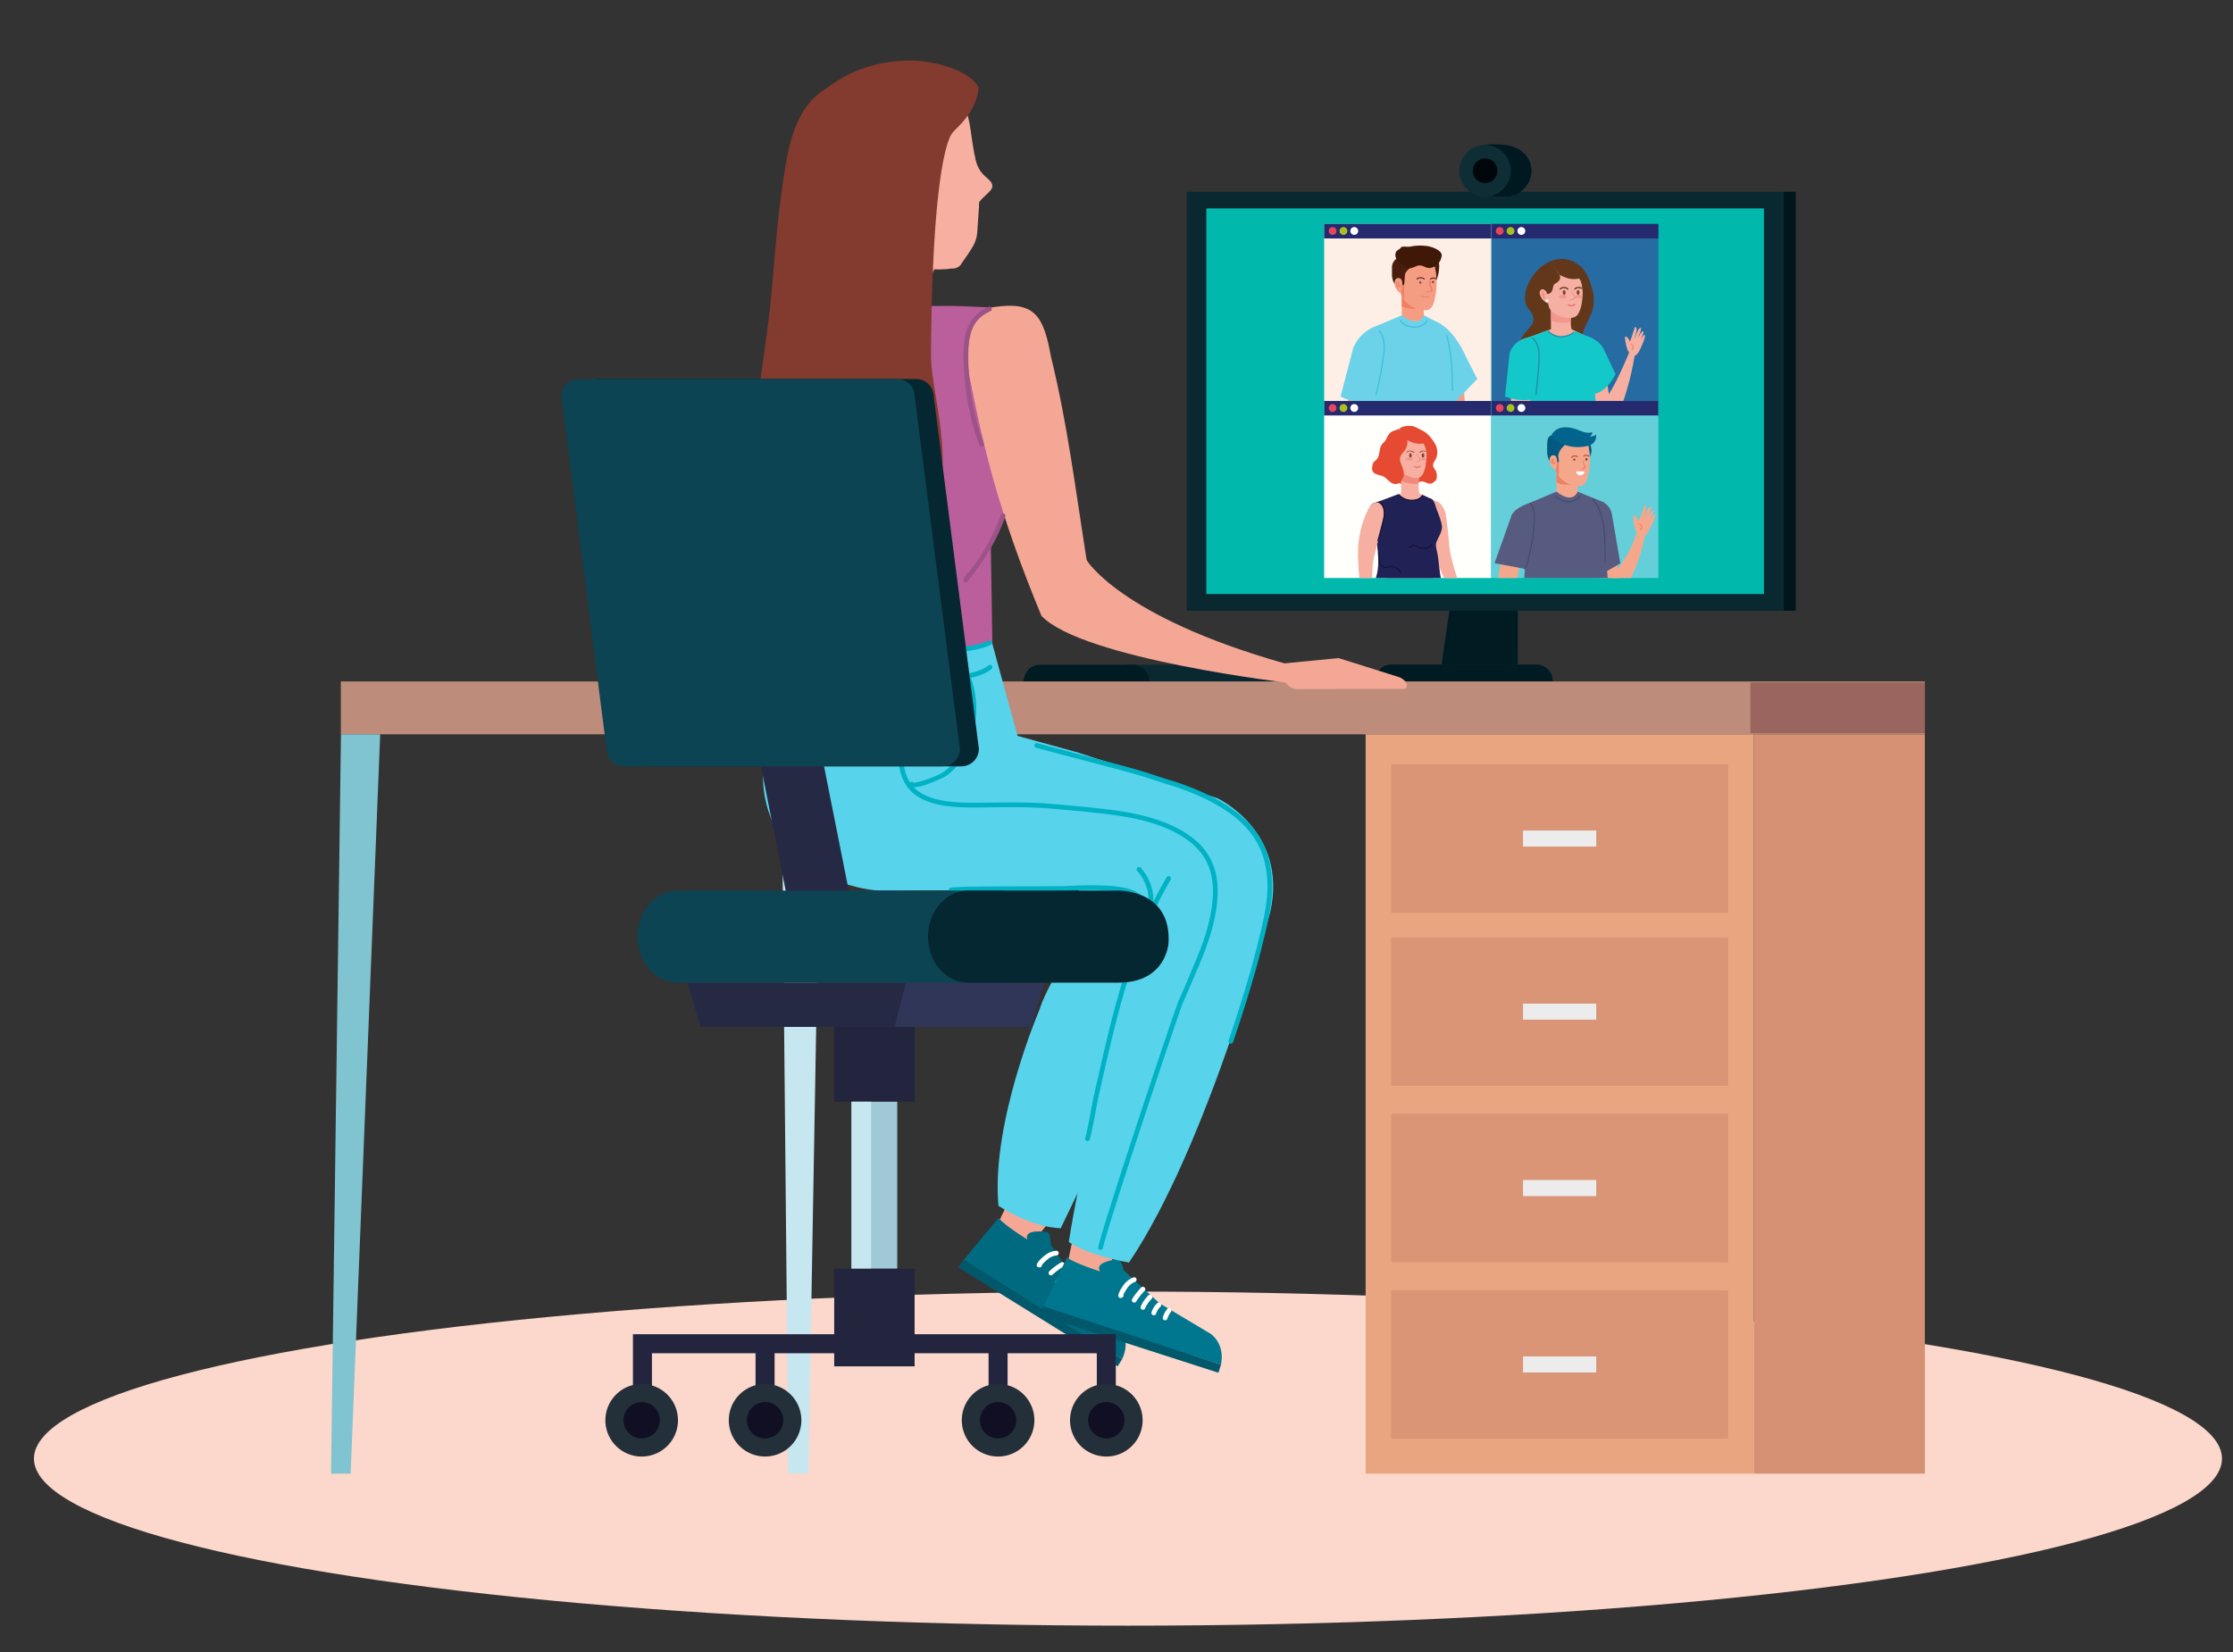 <svg id="b3c8e254-11c5-490b-9ab5-675f4e69e71c" data-name="Capa 1" xmlns="http://www.w3.org/2000/svg" viewBox="0 0 1000 740"><rect x="0" y="0" width="1000" height="740" fill="#333333" stroke="none"/><defs><style>.fedeb5c5-d26c-4280-ac94-8ce7d5cdee8d{fill:#fbd7cc;}.a00e8f89-1338-4e45-9e88-29293d35c092{fill:#09282f;}.b16ca633-9fe9-42fd-90d9-3c4b16645c4b{fill:#001b21;}.f60d5759-846d-408b-95d7-3d182ebaad6b{fill:#c6e7f0;}.be0da597-23fd-4913-87d4-e8b0517a585b{fill:#bd8c7a;}.eb214d49-7ea8-46f0-9569-cde44c7ad9b8{fill:#80c4d1;}.aad7c5b8-b735-47c1-8a87-fafb20854b1b{fill:#d69175;}.a0b58569-7b1b-46bf-ad7a-d21a29a1d3e2{fill:#e9a580;}.e2d23874-f819-4665-8eb5-40c6db21f53e{fill:#da9476;}.fa79547b-8692-40ef-983f-3ff248d01201{fill:#ececec;}.ab8a097d-5039-42b7-b9d0-0d676498826f{fill:#9a655e;}.a91290de-fd28-4492-be4c-c3ee4362dee1{fill:#00161d;}.b4f6cc7c-719e-4df3-bb94-f8f1ed364396{fill:#00b8ac;}.e429eb0f-5429-42eb-ae3d-8fe861acfa2a{fill:#001820;}.a90f3297-d007-4693-8484-00e2be935043{fill:#0e2d35;}.e25466ab-e4a5-4ba3-8ffe-80d32acfe368{fill:#00070c;}.b99c03bf-1e1e-428d-85a5-09154a6a62e3{fill:#266ba2;}.a27ea868-6d91-4669-8c3a-1e2ee3a72d91{fill:#242a6d;}.a7d20f83-4e54-46d2-bd35-5aaad391babd{fill:#63371a;}.a2d831db-56d8-455e-8677-5d9118a141a2{fill:#f6afa0;}.ba5e6d3a-8a5b-466b-9d4d-fe44a85ac32c{fill:#f3978d;}.ef428147-e832-4aae-93b8-49aec7be1d9f{fill:#f6b0a3;}.b785aad6-225d-4d84-83f8-d8f61623443d{fill:#12c8c8;}.ef0a7eb1-db4d-4b07-be65-0773951ddd33{fill:#268ea7;}.ac1572e6-a2ef-4709-8511-4ce9b256be30{fill:#f18a7c;}.b13e6389-e194-4691-acd1-3dbdd09a6d2f{fill:#f29694;}.a24e2d50-d968-44e9-a4aa-9ef7f3189c78{fill:#7f432e;}.a9d20481-7ca8-4cd5-9990-52790f1cfbd5{fill:#ed6d6e;}.b0f107fc-70da-4f40-b363-6492cdea410c{fill:#fff;}.a335d407-e611-49d6-9396-bde12223d41e{fill:#aac01f;}.a3631130-4100-4de8-911b-2584ebfb2f47{fill:#e6455d;}.f81cf80d-e661-4286-bca5-0fd7e6981198{fill:#fdefe5;}.e3655c98-e0b8-4214-b136-c90e1efe4928{fill:#f49d83;}.a4ebb6c1-6ff7-4121-8263-03dd6749fd43{fill:#6cd2e9;}.e27f034a-5ea0-4de3-838d-c52396db9632{fill:#f5a78c;}.b60735d5-228f-4c00-b7a7-f63fa1c05ee6{fill:#f08065;}.aee58839-2a57-4cfe-aec6-2f4feb853210{fill:#481d0e;}.bf988d7d-3a96-4c6f-ac36-9c99b571eb1a{fill:#f39380;}.b4a73ad8-71f1-48a4-bcf4-5de663baa1b7{fill:#3f1808;}.a05a3446-e5e8-4747-b656-ac8f7253bc8d{fill:#632c1d;}.b97c23d5-de87-47a5-8ddb-cc800cd1bca3{fill:#39bfdb;}.eebc56ef-777f-450e-8b70-61ab283577f9{fill:#fffffb;}.b989fbec-ded3-4d70-9f2d-cd0395c8ad82{fill:#e74a33;}.a055ff02-fc96-4b42-b8b7-1629d0a2e6d8{fill:#202155;}.ab44d73b-538d-4a3d-98f6-73d4f9811fa4{fill:#bf624a;}.a3b0347c-5e62-4846-be77-7558a1a34cd0{fill:#ae493f;}.a6718e68-dffa-41ed-be62-44c7e77c4507{fill:#151138;}.afd82374-ee5a-4879-b3b8-f58c7f3bfc65{fill:#64cfd9;}.ab4f7cf8-535f-4735-8aef-b48cc830b610{fill:#03597f;}.a75ba62c-834c-4c35-9a4f-a1fa25b93f0c{fill:#02648c;}.e523c7fe-1240-44c9-a6f0-ba48b04c4244{fill:#c04739;}.aff47c62-0cb4-4855-b5bc-b08b8c607090{fill:#585b80;}.b07e1e23-54f3-4bb9-8f9b-630b6486b887{fill:#45476f;}.faa414b5-570c-49a7-b64e-aab2ddc3b73b{fill:#f5a795;}.bc79376d-d412-4ca1-800f-7dd1a4a3102b{fill:#006b80;}.af6205a4-4516-429d-ada1-f03a56c2440c{fill:#00586a;}.aea14049-6918-4eec-987f-e209cf0507d2{fill:#57d4eb;}.a0c1da95-dca1-4a71-8de9-8bbb55e47f14{fill:#ba5f9c;}.af44377a-9914-4265-9fc5-c5cd91cdcb0f{fill:#833a2f;}.e73fddac-57a1-407f-90c2-a19b492500fb{fill:#00778e;}.ab08da64-f4fc-46c2-aedd-cb80001364d1{fill:#00b2c4;}.bad0836f-6e73-45e5-8979-94505731baa0{fill:#9d5388;}.ac494a43-76ce-4edd-9cd9-983a1d69a6dd{fill:#042731;}.a0ba04a2-1244-4425-b6af-611f0b8e050b{fill:#262944;}.a9c386f1-387d-41d6-9381-a5cdd73a505a{fill:#22253d;}.bb7c0f1d-a21f-4f11-89d2-0a87c7c3a7a4{fill:#303657;}.bce9f79b-1a2a-4995-9d44-b30001029cfa{fill:#9fcad5;}.b3e0fae6-a544-4e53-a377-b6e377d05389{fill:#232f39;}.b2321ff5-0421-4615-923a-5c72aa5b246d{fill:#100f23;}.ea96bb59-ca36-4c32-8d43-c11b816bae58{fill:#0c4453;}</style></defs><ellipse class="fedeb5c5-d26c-4280-ac94-8ce7d5cdee8d" cx="505.135" cy="653.376" rx="489.931" ry="74.827"/><path class="a00e8f89-1338-4e45-9e88-29293d35c092" d="M561.27,297.789h9.502s6.14,1.273,6.104,7.467H497.54s.536-7.814,7.981-7.467Z"/><path class="b16ca633-9fe9-42fd-90d9-3c4b16645c4b" d="M499.084,297.789h9.491s6.151,1.273,6.106,7.467h-56.37s.536-7.814,7.981-7.467Z"/><polygon class="f60d5759-846d-408b-95d7-3d182ebaad6b" points="362.016 660.027 353.061 660.027 349.891 328.924 367.803 328.924 362.016 660.027"/><rect class="be0da597-23fd-4913-87d4-e8b0517a585b" x="152.636" y="305.255" width="709.378" height="23.668"/><polygon class="eb214d49-7ea8-46f0-9569-cde44c7ad9b8" points="148.249 660.1 157.031 660.1 170.26 328.924 152.695 328.924 148.249 660.1"/><rect class="aad7c5b8-b735-47c1-8a87-fafb20854b1b" x="785.335" y="328.924" width="76.679" height="331.176"/><rect class="a0b58569-7b1b-46bf-ad7a-d21a29a1d3e2" x="611.565" y="328.924" width="173.771" height="331.176"/><rect class="e2d23874-f819-4665-8eb5-40c6db21f53e" x="622.972" y="342.381" width="150.955" height="66.468"/><rect class="fa79547b-8692-40ef-983f-3ff248d01201" x="682.058" y="372.02" width="32.784" height="7.202"/><rect class="e2d23874-f819-4665-8eb5-40c6db21f53e" x="622.972" y="419.918" width="150.955" height="66.474"/><rect class="fa79547b-8692-40ef-983f-3ff248d01201" x="682.058" y="449.562" width="32.784" height="7.193"/><rect class="e2d23874-f819-4665-8eb5-40c6db21f53e" x="622.972" y="498.943" width="150.955" height="66.468"/><rect class="fa79547b-8692-40ef-983f-3ff248d01201" x="682.058" y="528.573" width="32.784" height="7.199"/><rect class="e2d23874-f819-4665-8eb5-40c6db21f53e" x="622.972" y="577.959" width="150.955" height="66.468"/><rect class="fa79547b-8692-40ef-983f-3ff248d01201" x="682.058" y="607.598" width="32.784" height="7.193"/><rect class="ab8a097d-5039-42b7-b9d0-0d676498826f" x="783.904" y="305.719" width="78.11" height="22.736"/><path class="b16ca633-9fe9-42fd-90d9-3c4b16645c4b" d="M679.721,297.67l.167-128.399c.531-13.652-7.314-11.868-7.314-11.868s-7.125-2.504-8.556,12.836L645.576,297.67Z"/><path class="b16ca633-9fe9-42fd-90d9-3c4b16645c4b" d="M679.721,297.67H689.26s6.179,1.284,6.134,7.504h-79.736s.536-7.854,8.026-7.504Z"/><rect class="a91290de-fd28-4492-be4c-c3ee4362dee1" x="798.716" y="85.882" width="5.477" height="187.694"/><rect class="a00e8f89-1338-4e45-9e88-29293d35c092" x="531.45" y="85.882" width="267.266" height="187.68"/><rect class="b4f6cc7c-719e-4df3-bb94-f8f1ed364396" x="540.233" y="93.354" width="249.71" height="172.735"/><path class="e429eb0f-5429-42eb-ae3d-8fe861acfa2a" d="M685.847,76.487a11.649,11.649,0,0,1-11.535,11.535c-13.661.347-17.034-5.522-17.034-11.89,0-6.363.884-13.124,17.034-11.174C680.635,65.723,685.847,70.124,685.847,76.487Z"/><path class="a90f3297-d007-4693-8484-00e2be935043" d="M676.613,76.501a11.529,11.529,0,1,1-11.529-11.526A11.522,11.522,0,0,1,676.613,76.501Z"/><path class="e25466ab-e4a5-4ba3-8ffe-80d32acfe368" d="M670.583,76.501a5.499,5.499,0,1,1-5.499-5.499A5.502,5.502,0,0,1,670.583,76.501Z"/><rect class="b99c03bf-1e1e-428d-85a5-09154a6a62e3" x="667.813" y="100.322" width="74.844" height="79.29"/><rect class="a27ea868-6d91-4669-8c3a-1e2ee3a72d91" x="667.813" y="100.322" width="74.844" height="6.49"/><path class="a7d20f83-4e54-46d2-bd35-5aaad391babd" d="M713.171,130.02a16.157,16.157,0,0,1-.886,11.157c-1.284,3.08-3.009,5.683-3.712,9.079-.689,3.311.37,5.801,1.482,8.842.954,2.617,1.428,6.188-.946,8.283-2.648,2.323-8.534,1.527-11.741,1.287-3.721-.274-7.744-.076-11.354-1.157-3.131-.937-5.059-3.913-5.779-6.998a13.224,13.224,0,0,1,2.617-11.224c2.134-2.823,5.228-4.76,3.247-8.585-1.09-2.098-2.806-3.328-3.08-5.804a15.174,15.174,0,0,1,1.437-7.769c2.823-6.504,9.268-11.693,16.258-11.049a14.484,14.484,0,0,1,7.82,3.932C710.986,122.584,712.211,126.7,713.171,130.02Z"/><path class="a2d831db-56d8-455e-8677-5d9118a141a2" d="M712.104,179.612c-1.883-6.58-3.351-13.435-3.351-13.435-2.958-12.111,2.369-14.57,2.369-14.57a17.878,17.878,0,0,1,6.278,5.386c1.09,4.675,2.676,16.484,3.472,22.618Z"/><path class="a2d831db-56d8-455e-8677-5d9118a141a2" d="M718.851,179.612c1.248-2.541,2.467-4.463,2.467-4.463,3.441-5.536,8.305-17.353,8.305-17.353l2.58.455a127.567,127.567,0,0,1-5.22,21.362Z"/><polygon class="a2d831db-56d8-455e-8677-5d9118a141a2" points="685.855 179.612 681.46 152.319 695.561 147.093 702.929 147.093 710.559 150.67 709.698 179.612 685.855 179.612"/><path class="a2d831db-56d8-455e-8677-5d9118a141a2" d="M703.866,147.554h-9.319V136.428h9.319S702.875,145.194,703.866,147.554Z"/><path class="ba5e6d3a-8a5b-466b-9d4d-fe44a85ac32c" d="M703.428,144.121a14.378,14.378,0,0,1-8.881-.576V136.428h9.319A74.293,74.293,0,0,0,703.428,144.121Z"/><path class="ef428147-e832-4aae-93b8-49aec7be1d9f" d="M708.775,130.48c.014,3.247-.522,8.935-2.769,10.998-2.716,2.504-11.459-.271-12.373-4.13-.985-4.113-3.08-9.008-2.315-13.048a8.114,8.114,0,0,1,10.022-6.414C706.014,119.052,708.767,126.231,708.775,130.48Z"/><path class="ef428147-e832-4aae-93b8-49aec7be1d9f" d="M689.85,129.952c-1.09,1.445.649,5.014,3.373,5.863.522-.796.477-2.823.423-3.769a4.038,4.038,0,0,0-1.499-2.329A1.629,1.629,0,0,0,689.85,129.952Z"/><path class="a7d20f83-4e54-46d2-bd35-5aaad391babd" d="M696.453,127.056c-1.05.559-.937,2.033-1.211,2.752a2.42,2.42,0,0,1-2.456,1.869,2.442,2.442,0,0,0-1.923-2.117c-.878-.017-1.098.559-1.338,1.141a18.154,18.154,0,0,1-.508-4.954,20.373,20.373,0,0,1,.923-3.63c.37-1.287.991-1.581,1.945-2.518.892-.878,1.965-.968,2.865-1.674a2.597,2.597,0,0,1,.743.886c.621.726,2.487,3.766,2.829,4.229C698.322,123.038,699.956,125.164,696.453,127.056Z"/><path class="a7d20f83-4e54-46d2-bd35-5aaad391babd" d="M698.669,123.53l-3.918-5.606c1.301-1.883,6.174-1.64,6.18-1.64,5.093.152,9.607,5.098,9.025,10.174a9.348,9.348,0,0,1-1.18,4.023c-.432-5.203-1.378-5.46-1.77-5.702a10.29,10.29,0,0,1-5.158-.198,19.933,19.933,0,0,1-3.526-1.541"/><path class="b785aad6-225d-4d84-83f8-d8f61623443d" d="M712.679,171.995a34.267,34.267,0,0,0-1.013,7.617H685.378l.023-1.68-2.433-8.765c4.22-6.038,8.319-13.344,1.163-17.867.085-.031.175-.054.257-.093,2.239-.824,6.484-2.456,8.723-3.283,5.883,6.377,12.376.364,12.376.364l5.073,2.383,2.12,5.098c.855,2.216,3.049,7.475,2.617,9.706C714.805,168.06,713.707,169.573,712.679,171.995Z"/><path class="ef0a7eb1-db4d-4b07-be65-0773951ddd33" d="M698.971,151.116c1.937,0,4.918-.779,5.863-2.041a.283.283,0,0,0-.059-.401.289.289,0,0,0-.395.059c-.906,1.211-4.559,2.08-6.256,1.739a8.32,8.32,0,0,1-4.477-2.193.28.28,0,0,0-.401,0,.273.273,0,0,0,0,.395,8.836,8.836,0,0,0,4.788,2.36A4.859,4.859,0,0,0,698.971,151.116Z"/><path class="ac1572e6-a2ef-4709-8511-4ce9b256be30" d="M691.801,133.862a.317.317,0,0,0,.279-.167.322.322,0,0,0-.127-.438,2.047,2.047,0,0,1-.796-1.197,1.701,1.701,0,0,1,.071-1.276.323.323,0,0,0-.562-.319,2.342,2.342,0,0,0-.127,1.762,2.686,2.686,0,0,0,1.095,1.589A.361.361,0,0,0,691.801,133.862Z"/><path class="ac1572e6-a2ef-4709-8511-4ce9b256be30" d="M691.021,132.439a.303.303,0,0,0,.212-.09.784.784,0,0,1,.613-.195.319.319,0,0,0,.342-.305.308.308,0,0,0-.296-.33,1.396,1.396,0,0,0-1.087.361.317.317,0,0,0-.025.455A.331.331,0,0,0,691.021,132.439Z"/><path class="a2d831db-56d8-455e-8677-5d9118a141a2" d="M732.232,146.472c1.778.068-.37,4.661-.356,5.612.418-1.081,1.697-5.31,2.868-5.211.689.121-.968,3.721-1.143,4.455.378-.59,1.468-3.162,2.256-2.905.505.319-.711,2.747-.954,3.549.167-.144,1.287-2.405,1.635-2.004.37.37-.167,2.058-.491,2.874-1.49,3.675-3.026,7.8-5.197,6.143-1.618-1.234-2.482-1.959-3.17-7.783-.127-1.008,1.544-.22,2.202,1.725C730.335,152.697,732.02,146.464,732.232,146.472Z"/><path class="ac1572e6-a2ef-4709-8511-4ce9b256be30" d="M730.236,154.097l-.113-.113c-.121-.13.257-.189.333-.099.051.045.082.099.127.144-.136-.008-.271-.017-.407-.022a.487.487,0,0,1,.514-.068c.104.045.181.203.248.294.085.121.265.152.364.274a2.101,2.101,0,0,1-.054,2.23c-.104.158-.649.158-.59-.076a4.389,4.389,0,0,0,.319-1.519c-.017-.333-.175-.446-.395-.635a.76.76,0,0,1-.172-.206c-.121-.217-.093-.073.119-.158-.09.031-.316.059-.378-.054a.567.567,0,0,1-.051-.127c-.045-.152.339-.175.378-.054.014.045.028.09.037.13.04.118-.226.118-.28.059Z"/><path class="b13e6389-e194-4691-acd1-3dbdd09a6d2f" d="M701.794,132.871c0,.432-.824.779-1.832.779-1.014,0-1.829-.347-1.829-.779,0-.423.816-.771,1.829-.771C700.97,132.1,701.794,132.448,701.794,132.871Z"/><path class="b13e6389-e194-4691-acd1-3dbdd09a6d2f" d="M708.487,132.871c0,.432-.658.779-1.468.779-.816,0-1.482-.347-1.482-.779,0-.423.666-.771,1.482-.771C707.83,132.1,708.487,132.448,708.487,132.871Z"/><path class="a24e2d50-d968-44e9-a4aa-9ef7f3189c78" d="M706.681,129.912c-.347.025-.63.531-.604,1.143.023.604.33,1.067.686,1.044s.63-.531.607-1.135S707.036,129.89,706.681,129.912Z"/><path class="a24e2d50-d968-44e9-a4aa-9ef7f3189c78" d="M700.439,129.912c-.356.025-.627.531-.604,1.143.022.599.325,1.067.689,1.044.356-.023.627-.536.604-1.135C701.114,130.361,700.803,129.89,700.439,129.912Z"/><path class="ac1572e6-a2ef-4709-8511-4ce9b256be30" d="M704.14,130.102c-.282.819.46,1.674.974,2.196.251.24.567.618.418.997-.31.773-1.355,1.104-2.098,1.265-.073.014-.582.028-.46-.175a.351.351,0,0,1,.604,0c-.127-.037-.257-.068-.384-.104.898-.175,2.527-.779,1.541-1.877-.5-.559-1.338-1.536-.824-2.329.04-.054.257-.054.229.028Z"/><path class="a9d20481-7ca8-4cd5-9990-52790f1cfbd5" d="M703.835,137.266a2.185,2.185,0,0,0,1.603-.697.29.29,0,0,0,0-.401.279.279,0,0,0-.401,0,1.88,1.88,0,0,1-2.51.071.273.273,0,0,0-.395.045.276.276,0,0,0,.048.401A2.805,2.805,0,0,0,703.835,137.266Z"/><path class="a7d20f83-4e54-46d2-bd35-5aaad391babd" d="M702.127,129.785a.299.299,0,0,0,.22-.099.283.283,0,0,0-.048-.401,2.733,2.733,0,0,0-3.78-.054.285.285,0,0,0,.356.446,2.174,2.174,0,0,1,3.068.045A.26.26,0,0,0,702.127,129.785Z"/><path class="a7d20f83-4e54-46d2-bd35-5aaad391babd" d="M705.249,129.763a.273.273,0,0,0,.183-.068,2.112,2.112,0,0,1,2.625-.302.31.31,0,0,0,.401-.107.298.298,0,0,0-.099-.387,2.708,2.708,0,0,0-3.283.356.287.287,0,0,0-.045.401A.29.29,0,0,0,705.249,129.763Z"/><path class="a2d831db-56d8-455e-8677-5d9118a141a2" d="M685.387,179.612h-8.729l-.409-17.957S675.87,152.841,684.13,151.3c0,0,5.584,2.487,2.919,11.958Z"/><path class="b0f107fc-70da-4f40-b363-6492cdea410c" d="M692.165,134.695a.642.642,0,1,0,.644-.644A.641.641,0,0,0,692.165,134.695Z"/><polygon class="b785aad6-225d-4d84-83f8-d8f61623443d" points="685.977 179.612 686.674 167.334 713.586 169.415 714.571 179.612 685.977 179.612"/><path class="b785aad6-225d-4d84-83f8-d8f61623443d" d="M685.206,150.89s4.508,1.663,3.932,9.432l-1.143,18.194a22.585,22.585,0,0,1-14.016-.946l2.035-19.191S676.915,152.742,685.206,150.89Z"/><path class="b785aad6-225d-4d84-83f8-d8f61623443d" d="M710.077,150.331s6.324,1.626,8.314,6.459l5.112,10.801s-3.405,7.611-9.59,8.881l-7.035-14.637S703.397,153.665,710.077,150.331Z"/><path class="ef0a7eb1-db4d-4b07-be65-0773951ddd33" d="M687.905,177.048a.3.3,0,0,0,.288-.265c.107-1.279.265-2.919.432-4.683.339-3.464.717-7.405.847-9.962.136-2.919.409-8.351-2.964-10.764a.284.284,0,0,0-.395.068.289.289,0,0,0,.062.395c3.122,2.23,2.865,7.458,2.73,10.273-.13,2.541-.514,6.473-.847,9.94-.167,1.762-.333,3.402-.44,4.689a.298.298,0,0,0,.265.31Z"/><path class="b0f107fc-70da-4f40-b363-6492cdea410c" d="M679.554,103.461a1.752,1.752,0,1,0,1.756-1.747A1.758,1.758,0,0,0,679.554,103.461Z"/><path class="a335d407-e611-49d6-9396-bde12223d41e" d="M674.713,103.461a1.754,1.754,0,1,0,1.756-1.747A1.758,1.758,0,0,0,674.713,103.461Z"/><path class="a3631130-4100-4de8-911b-2584ebfb2f47" d="M669.88,103.461a1.747,1.747,0,1,0,1.747-1.747A1.75,1.75,0,0,0,669.88,103.461Z"/><rect class="f81cf80d-e661-4286-bca5-0fd7e6981198" x="592.986" y="100.322" width="74.827" height="79.29"/><rect class="a27ea868-6d91-4669-8c3a-1e2ee3a72d91" x="592.986" y="100.322" width="74.827" height="6.49"/><path class="b0f107fc-70da-4f40-b363-6492cdea410c" d="M604.727,103.461a1.748,1.748,0,1,0,1.747-1.747A1.75,1.75,0,0,0,604.727,103.461Z"/><path class="a335d407-e611-49d6-9396-bde12223d41e" d="M599.886,103.461a1.752,1.752,0,1,0,1.748-1.747A1.75,1.75,0,0,0,599.886,103.461Z"/><path class="a3631130-4100-4de8-911b-2584ebfb2f47" d="M595.039,103.461a1.75,1.75,0,1,0,1.753-1.747A1.761,1.761,0,0,0,595.039,103.461Z"/><path class="e3655c98-e0b8-4214-b136-c90e1efe4928" d="M646.073,179.612a75.307,75.307,0,0,0-2.716-8.647s4.26-14.016,11.687-2.504c0,0,.522,4.449.864,11.151Z"/><path class="a4ebb6c1-6ff7-4121-8263-03dd6749fd43" d="M649.797,179.612l-6.507-17.065s-4.085-11.196.954-17.686c0,0,6.202,1.46,12.709,15.857l4.604,9.039-9.485,9.855Z"/><polygon class="e27f034a-5ea0-4de3-838d-c52396db9632" points="642.2 144.891 637.61 141.54 627.755 141.54 622.292 144.891 642.2 144.891"/><path class="e3655c98-e0b8-4214-b136-c90e1efe4928" d="M638.056,143.409H627.755V132.16h10.301S636.961,141.027,638.056,143.409Z"/><path class="b60735d5-228f-4c00-b7a7-f63fa1c05ee6" d="M627.755,137.258V132.16h10.301s-.31,2.504-.438,5.206A12.543,12.543,0,0,1,627.755,137.258Z"/><path class="aee58839-2a57-4cfe-aec6-2f4feb853210" d="M644.001,123.233a19.837,19.837,0,0,1-2.072,5.138c-1.157,1.73-3.049,1.99-4.076.014a11.358,11.358,0,0,1-.915-6.225c.113-1.09-1.606-4.971-.66-5.779,1.491-1.265,6.228-1.437,7.506-.175C644.969,117.395,644.464,121.751,644.001,123.233Z"/><path class="e27f034a-5ea0-4de3-838d-c52396db9632" d="M643.284,126.101a27.799,27.799,0,0,1-.469,5.869c-.378,1.959-.819,5.615-2.922,6.583a4.445,4.445,0,0,1-1.973.339,12.559,12.559,0,0,1-8.305-3.729c-3.82-3.82-4.562-13.737-1.355-17.844,2.936-3.752,13.254-2.724,14.366,2.823A34.189,34.189,0,0,1,643.284,126.101Z"/><path class="e3655c98-e0b8-4214-b136-c90e1efe4928" d="M643.284,126.101a27.799,27.799,0,0,1-.469,5.869c-.378,1.959-.819,5.615-2.922,6.583a4.445,4.445,0,0,1-1.973.339,12.559,12.559,0,0,1-8.305-3.729c-3.82-3.82-4.562-13.737-1.355-17.844,2.936-3.752,13.254-2.724,14.366,2.823A34.189,34.189,0,0,1,643.284,126.101Z"/><path class="b60735d5-228f-4c00-b7a7-f63fa1c05ee6" d="M628.813,134.209c-3.102-4.311-3.526-13.085-.553-16.89a5.9,5.9,0,0,1,.553-.576l-.644,7.921.644,2.374Z"/><path class="a24e2d50-d968-44e9-a4aa-9ef7f3189c78" d="M641.226,126.434a.498.498,0,1,0,.491-.604A.557.557,0,0,0,641.226,126.434Z"/><path class="a24e2d50-d968-44e9-a4aa-9ef7f3189c78" d="M635.546,126.669a.496.496,0,1,0,.483-.613A.555.555,0,0,0,635.546,126.669Z"/><path class="bf988d7d-3a96-4c6f-ac36-9c99b571eb1a" d="M627.458,126.2c-.46-.44-.87-1.657-1.694-1.225a2.175,2.175,0,0,1-.251.082c-.316.136-.37.455-.483.734a7.123,7.123,0,0,0-.325,1.527c-.008.031-.076.031-.076,0-.13-.915.045-2.383.999-2.812a1.866,1.866,0,0,1,2.337,1.626c0,.181-.418.15-.508.068Z"/><path class="b60735d5-228f-4c00-b7a7-f63fa1c05ee6" d="M639.97,132.888c-.531.573-1.392.423-2.095.423a3.238,3.238,0,0,1-1.702-.531.12.12,0,0,1-.045-.152c.009-.023.014-.051.023-.073.045-.167.401-.116.5-.068a3.919,3.919,0,0,0,2.987.28c.068-.031.477-.04.333.121Z"/><path class="aee58839-2a57-4cfe-aec6-2f4feb853210" d="M629.115,123.885c-.031.505-.152,2.987-.274,3.433-.119.446-.55.584-.695.229-.756-.68-.644-2.504-1.883-2.679-1.341-.189-1.598,1.778-1.558,2.679a9.56,9.56,0,0,1-1.332-3.949c0-.717-.009-2.442,0-3.729a4.727,4.727,0,0,1,5.031-4.841,4.115,4.115,0,0,1,3.486,2.103c.635,1.383-.248,2.549-1.157,3.532C629.598,121.912,629.206,122.124,629.115,123.885Z"/><path class="e3655c98-e0b8-4214-b136-c90e1efe4928" d="M625.121,124.981c-1.284,1.302-.477,5.07,2.126,6.295.644-.72.613-2.648.68-3.594a3.621,3.621,0,0,0-.469-2.608A1.663,1.663,0,0,0,625.121,124.981Z"/><path class="b60735d5-228f-4c00-b7a7-f63fa1c05ee6" d="M627.238,127.561c.023.175.175.559.031.711a1.036,1.036,0,0,1-.392.271.638.638,0,0,1-.774-.302,2.335,2.335,0,0,1-.24-.968.8.8,0,0,1,.127-.68.278.278,0,0,1,.288,0c.265.265.189.748.234,1.081a1.327,1.327,0,0,0,.203.613c.048.045.054.023-.045.017-.096,0,.022-.031.076-.068.167-.138.107-.485.121-.675.009-.136.347-.127.37,0Z"/><path class="b60735d5-228f-4c00-b7a7-f63fa1c05ee6" d="M626.49,126.683c-.347-.446-.694,0-.779.342a1.657,1.657,0,0,0-.014.613,5.041,5.041,0,0,0,.483,1.149c.031.107-.189.099-.243.068a1.696,1.696,0,0,1-.582-2.239c.296-.46,1.202-.522,1.431.031.045.121-.243.113-.296.037Z"/><path class="b60735d5-228f-4c00-b7a7-f63fa1c05ee6" d="M640.695,124.552c.099.672-.181,1.406-.09,2.117a15.321,15.321,0,0,0,.96,3.103c.477,1.315-2.284,1.248-2.928,1.141-.46-.082-.127-.37.189-.333a2.453,2.453,0,0,0,.675.031c2.018-.09,1.369-.793,1.118-1.482a9.993,9.993,0,0,1-.663-2.095c-.121-.932.378-1.612.452-2.481.017-.099.265-.09.288,0Z"/><path class="b4a73ad8-71f1-48a4-bcf4-5de663baa1b7" d="M645.658,114.454a12.578,12.578,0,0,1-.378,1.587,6.115,6.115,0,0,1-4.652,3.958c-1.716.347-2.837-.878-4.418-1.09-1.437-.189-2.586.74-3.918,1.09-1.284.339-1.762.415-2.752-.471a11.141,11.141,0,0,0-1.567-.943c-.559-.373-.923-.977-1.513-1.301-1.005-.562-.756-.508-1.262-1.674a3.23,3.23,0,0,1-.008-2.744c.463-.954,1.725-1.126,2.134-1.945.409-.81,3.054-.226,3.949-.409a22.738,22.738,0,0,1,8.5-.189S645.65,111.6,645.658,114.454Z"/><path class="a05a3446-e5e8-4747-b656-ac8f7253bc8d" d="M637.768,125.201a.239.239,0,0,0,.206-.104.258.258,0,0,0-.054-.356,3.004,3.004,0,0,0-3.526.022.252.252,0,0,0-.006.361.257.257,0,0,0,.361.009,2.536,2.536,0,0,1,2.868.014A.223.223,0,0,0,637.768,125.201Z"/><path class="a05a3446-e5e8-4747-b656-ac8f7253bc8d" d="M640.712,125.201a.31.31,0,0,0,.172-.059,1.712,1.712,0,0,1,1.954-.062.247.247,0,0,0,.347-.082.258.258,0,0,0-.085-.356,2.235,2.235,0,0,0-2.563.113.254.254,0,0,0-.014.364A.235.235,0,0,0,640.712,125.201Z"/><path class="a4ebb6c1-6ff7-4121-8263-03dd6749fd43" d="M612.798,179.612c.107-1.383.175-2.247.175-2.247l1.762-30.666,13.02-5.46c7.792,6.18,9.855,0,9.855,0l7.21,3.616c4.824,2.942,5.595,22.737,5.595,22.737.356,4.003.728,8.012,1.084,12.02Z"/><path class="b97c23d5-de87-47a5-8ddb-cc800cd1bca3" d="M650.446,175.081a.255.255,0,0,0,.251-.257c0-7.921-.311-16.393-2.566-24.622a.258.258,0,0,0-.316-.181.262.262,0,0,0-.183.316c2.241,8.178,2.558,16.605,2.558,24.487A.254.254,0,0,0,650.446,175.081Z"/><path class="b97c23d5-de87-47a5-8ddb-cc800cd1bca3" d="M633.692,146.814a6.6,6.6,0,0,0,1.671-.198c.87-.243,3.297-1.211,3.941-2.837a.246.246,0,0,0-.136-.333.249.249,0,0,0-.333.144c-.576,1.414-2.851,2.329-3.608,2.527-2.216.613-6.589-.257-7.845-2.662a.269.269,0,0,0-.347-.107.251.251,0,0,0-.104.35C628.017,145.775,631.233,146.814,633.692,146.814Z"/><path class="e3655c98-e0b8-4214-b136-c90e1efe4928" d="M603.844,179.612c-.539-10.733,1.488-19.199,3.653-22.132,1.708,0,4.477,1.059,8.017,0,.675,3.244-2.964,17.85-3.094,22.132Z"/><path class="a4ebb6c1-6ff7-4121-8263-03dd6749fd43" d="M616.37,179.612h-10.12a18.552,18.552,0,0,1-5.909-2.018l5.629-21.568a17.511,17.511,0,0,1,8.765-9.327c5.539,1.287,4.977,7.701,4.977,7.701Z"/><path class="b97c23d5-de87-47a5-8ddb-cc800cd1bca3" d="M616.24,177.003a.25.25,0,0,0,.243-.189,128.135,128.135,0,0,0,2.913-14.561l.217-1.363c.706-4.364,1.211-9.319-1.685-12.783a.257.257,0,0,0-.364-.04.261.261,0,0,0-.028.364c2.752,3.306,2.253,8.125,1.573,12.382l-.22,1.355a125.711,125.711,0,0,1-2.896,14.507.271.271,0,0,0,.181.319C616.194,176.995,616.217,177.003,616.24,177.003Z"/><rect class="eebc56ef-777f-450e-8b70-61ab283577f9" x="592.986" y="179.612" width="74.827" height="79.298"/><rect class="a27ea868-6d91-4669-8c3a-1e2ee3a72d91" x="592.986" y="179.612" width="74.827" height="6.49"/><path class="b0f107fc-70da-4f40-b363-6492cdea410c" d="M604.727,182.751a1.748,1.748,0,1,0,1.747-1.747A1.75,1.75,0,0,0,604.727,182.751Z"/><path class="a335d407-e611-49d6-9396-bde12223d41e" d="M599.886,182.751a1.752,1.752,0,1,0,1.748-1.747A1.75,1.75,0,0,0,599.886,182.751Z"/><path class="a3631130-4100-4de8-911b-2584ebfb2f47" d="M595.039,182.751a1.75,1.75,0,1,0,1.753-1.747A1.761,1.761,0,0,0,595.039,182.751Z"/><path class="b989fbec-ded3-4d70-9f2d-cd0395c8ad82" d="M641.83,208.855c.212.864.977,1.573,1.287,2.405a5.26,5.26,0,0,1,.195,3.224c-.325,1.067-1.208,1.352-1.807,1.973a3.532,3.532,0,0,1-2.004.068,24.647,24.647,0,0,0-2.4-.861,3.317,3.317,0,0,0-3.114,1.64c-.44.568-.923,1.4-1.68,1.589a3.467,3.467,0,0,1-3.035-.9,6.206,6.206,0,0,0-3.644-1.77,3.312,3.312,0,0,1-2.482-1.005,6.515,6.515,0,0,1-1.166-2.944,3.01,3.01,0,0,0-.946-1.776c-.423-.373-1.09-.553-1.49-.968v-.288a21.507,21.507,0,0,1,2.021-8.088c1.073-2.298,2.518-4.613,5.279-4.576,1.27.009,1.905.296,2.936-.666,1.914-1.776,3.653-4.175,6.716-3.198,2.405.765,4.57,3.481,5.818,5.53a7.513,7.513,0,0,1,.604,7.549C642.389,206.783,641.542,207.644,641.83,208.855Z"/><path class="a2d831db-56d8-455e-8677-5d9118a141a2" d="M638.736,232.086c-.757-7.368,2.936-7.535,2.936-7.535,4.189-.802,5.734,5.59,5.734,5.59s2.14,14.064,1.725,20.289c0,0-4.539,2.45-6.363-1.55Z"/><path class="a2d831db-56d8-455e-8677-5d9118a141a2" d="M646.74,258.91a70.84,70.84,0,0,1-3.924-9.615s1.798-9.547,6.27-3.882a88.054,88.054,0,0,0,3.526,13.497Z"/><polygon class="a2d831db-56d8-455e-8677-5d9118a141a2" points="621.928 258.91 614.523 225.726 628.359 220.633 634.835 220.633 643.397 224.642 640.461 258.91 621.928 258.91"/><path class="a2d831db-56d8-455e-8677-5d9118a141a2" d="M635.659,221.042h-8.192V211.26h8.192S634.781,218.962,635.659,221.042Z"/><path class="ac1572e6-a2ef-4709-8511-4ce9b256be30" d="M630.583,216.435a10.797,10.797,0,0,1-3.117-.977V211.26h8.192s-.319,2.716-.378,5.364A16.272,16.272,0,0,1,630.583,216.435Z"/><path class="a055ff02-fc96-4b42-b8b7-1629d0a2e6d8" d="M621.287,258.91c-.576-1.273-1.635-3.314-1.598-4.412.04-1.231-1.315-3.244-1.414-4.477a8.569,8.569,0,0,0-.689-3.563c-1.118-2.072-1.104-5.129-1.618-7.444a23.306,23.306,0,0,1-.869-5.945c0-1.284-1.107-2.721-1.423-3.978-.333-1.324-.144-2.928,1.166-3.526,1.172-.536,2.496-.869,3.707-1.315,1.965-.726,5.694-2.162,7.653-2.891,7.029,6.044,10.871.319,10.871.319l4.463,2.095.051,35.138Z"/><path class="a055ff02-fc96-4b42-b8b7-1629d0a2e6d8" d="M643.397,242.508c-.909,2.134.181,3.345.779,8.534.339,3.049.658,5.657,1.05,7.868H616.118a18.89,18.89,0,0,0,.946-4.387c.539-5.319-.423-10.705-1.157-15.848-.347-2.481-1.64-5.68-1.369-8.156.251-2.343,3.148-4.297,5.341-4.297,3.125,0,6.084,1.649,9.223,1.954,3.554.356,5.415-.923,8.116-2.959,1.09-.824,2.851-2.662,4.113-1.476,1.341,1.234,1.414,2.831,2.066,4.508.748,1.945,2.676,6.566,2.298,8.525C645.266,239.053,644.312,240.377,643.397,242.508Z"/><path class="a2d831db-56d8-455e-8677-5d9118a141a2" d="M614.523,258.91H608.79a94.025,94.025,0,0,1-.582-10.431c6.693-.251,6.626,3.78,6.626,3.78A62.888,62.888,0,0,0,614.523,258.91Z"/><path class="a2d831db-56d8-455e-8677-5d9118a141a2" d="M609.637,254.249a15.084,15.084,0,0,1-1.429-5.77c-.342-9.934,3.563-19.569,5.643-22.059.212-.644,4.937-3.54,6.013,2.23.415,2.928-4.994,21.424-5.031,23.609C614.834,252.259,613.284,255.892,609.637,254.249Z"/><path class="a2d831db-56d8-455e-8677-5d9118a141a2" d="M638.897,203.613c-.017,2.905-.545,8.012-2.58,9.85-2.459,2.224-9.093-1.505-11.075-3.814-2.481-2.88-2.685-8.108-1.968-11.73a7.296,7.296,0,0,1,9.056-5.683C636.512,193.326,638.925,199.793,638.897,203.613Z"/><path class="ac1572e6-a2ef-4709-8511-4ce9b256be30" d="M623.396,197.735a7.418,7.418,0,0,1,.847-2.163l1.333,9.454.059,3.625-.302,1.149c-.09-.099-.181-.198-.257-.288C622.662,206.571,622.594,201.338,623.396,197.735Z"/><path class="a2d831db-56d8-455e-8677-5d9118a141a2" d="M621.905,202.752c-1.013,1.27.062,4.522,2.476,5.355.497-.689.285-2.391.263-3.23a3.233,3.233,0,0,0-.658-2.261A1.482,1.482,0,0,0,621.905,202.752Z"/><path class="ac1572e6-a2ef-4709-8511-4ce9b256be30" d="M624.04,204.846c.045.181.212.483.09.649a.676.676,0,0,1-.356.265.634.634,0,0,1-.748-.265,2.39,2.39,0,0,1-.288-.816.605.605,0,0,1,.085-.598.25.25,0,0,1,.285,0c.274.212.243.666.328.977a.931.931,0,0,0,.257.491c-.13-.099-.243.031-.161-.023a1.73,1.73,0,0,0,.138-.121c.09-.09.006-.438.006-.559-.006-.13.333-.121.364,0Z"/><path class="ac1572e6-a2ef-4709-8511-4ce9b256be30" d="M623.275,204.135c-.536-.55-.635.514-.613.802.062.423.401.711.553,1.09.045.107-.189.09-.229.068a1.526,1.526,0,0,1-.762-1.914.8.8,0,0,1,1.33-.104c.054.113-.226.113-.28.059Z"/><path class="ab44d73b-538d-4a3d-98f6-73d4f9811fa4" d="M626.671,192.109a2.295,2.295,0,0,1,.635.824c.539.672,2.12,3.45,2.422,3.873.793,1.157-.121,2.109-.932,2.905-.257.24-.514.491-.779.74a7.561,7.561,0,0,0-1.875,2.589c-.257.672-.455,2.549-1.431,2.623-.068-.974-.429-2.973-1.875-3.23-.181-.068-.802-.014-1.31,1.081,0,0-2.919-9.514,5.144-11.405"/><path class="b989fbec-ded3-4d70-9f2d-cd0395c8ad82" d="M630.016,197.258l-3.345-5.149c1.225-1.649,5.592-1.287,5.592-1.287,1.51.13,7.436,2.919,9.333,7.261,0,0,2.702,6.386-3.117,10.456.697-4.297.675-7.097-1.022-9.912a9.184,9.184,0,0,1-4.621-.33,17.498,17.498,0,0,1-3.108-1.49"/><path class="b13e6389-e194-4691-acd1-3dbdd09a6d2f" d="M632.822,205.662c0,.387-.742.697-1.657.697-.9,0-1.64-.31-1.64-.697,0-.384.74-.695,1.64-.695C632.08,204.968,632.822,205.279,632.822,205.662Z"/><path class="b13e6389-e194-4691-acd1-3dbdd09a6d2f" d="M638.843,205.662c0,.387-.59.697-1.315.697-.734,0-1.333-.31-1.333-.697,0-.384.599-.695,1.333-.695C638.254,204.968,638.843,205.279,638.843,205.662Z"/><path class="a24e2d50-d968-44e9-a4aa-9ef7f3189c78" d="M637.223,203c-.325.023-.567.477-.55,1.022.023.545.302.968.618.946.328-.022.568-.485.553-1.022C637.822,203.401,637.551,202.978,637.223,203Z"/><path class="a24e2d50-d968-44e9-a4aa-9ef7f3189c78" d="M631.602,203c-.316.023-.567.477-.542,1.022.023.545.294.96.618.946.319-.031.567-.485.545-1.022C632.201,203.395,631.93,202.978,631.602,203Z"/><path class="ac1572e6-a2ef-4709-8511-4ce9b256be30" d="M634.925,203.175c-.243.726.415,1.496.884,1.959.22.226.514.567.373.906-.274.689-1.22.991-1.886,1.135-.068.017-.522.023-.415-.158a.318.318,0,0,1,.545,0c-.121-.031-.226-.059-.342-.099.81-.15,2.27-.694,1.386-1.685-.446-.5-1.203-1.378-.743-2.089.04-.054.226-.054.198.031Z"/><path class="a9d20481-7ca8-4cd5-9990-52790f1cfbd5" d="M634.66,209.62a1.995,1.995,0,0,0,1.445-.63.257.257,0,0,0,0-.361.261.261,0,0,0-.364,0,1.708,1.708,0,0,1-2.261.059.251.251,0,1,0-.31.395A2.473,2.473,0,0,0,634.66,209.62Z"/><path class="a3b0347c-5e62-4846-be77-7558a1a34cd0" d="M629.841,202.523a2.567,2.567,0,0,1,3.594.068c.152.189-.463.206-.545.152a8.118,8.118,0,0,0-.923-.522,1.981,1.981,0,0,0-1.739.423c-.099.054-.545.031-.387-.121Z"/><path class="a3b0347c-5e62-4846-be77-7558a1a34cd0" d="M638.434,202.379a1.966,1.966,0,0,0-1.27-.189,4.787,4.787,0,0,0-.999.531c-.082.037-.703.031-.545-.158a2.489,2.489,0,0,1,3.17-.31c.167.113-.271.167-.356.127Z"/><path class="b989fbec-ded3-4d70-9f2d-cd0395c8ad82" d="M627.45,207.833c.81,1.999,1.824,4.297.765,6.4-.802,1.598-2.058,2.967-3.972,2.504-1.942-.477-2.995-2.337-4.658-3.238-1.355-.734-4.003-.762-4.864-2.428-.545-1.059-.121-2.707.257-3.757.037-.093.068-.183.113-.282a10.412,10.412,0,0,0,1.392-1.239c1.612-1.778.954-4.311,2.171-6.391.486-.841,1.324-1.4,1.824-2.148a25.795,25.795,0,0,1,1.284-2.459,4.174,4.174,0,0,1,4.692-1.784c2.041.384,3.04.762,3.546,2.865a6.787,6.787,0,0,1-1.375,6.459C626.959,204.242,626.445,205.36,627.45,207.833Z"/><path class="a6718e68-dffa-41ed-be62-44c7e77c4507" d="M617.087,242.404a.26.26,0,0,0,.243-.181c.689-2.264,1.174-4.178,1.626-5.94.113-.477.251-.946.373-1.428.234-.847.474-1.719.649-2.589.257-1.293.861-5.643-2.185-7.436a.269.269,0,0,0-.356.09.259.259,0,0,0,.099.35c2.752,1.626,2.177,5.688,1.934,6.891-.164.855-.401,1.725-.627,2.555q-.203.728-.393,1.445c-.44,1.756-.915,3.661-1.612,5.909a.267.267,0,0,0,.175.325A.204.204,0,0,0,617.087,242.404Z"/><path class="a6718e68-dffa-41ed-be62-44c7e77c4507" d="M632.277,224.348a8.305,8.305,0,0,0,2.671-.401,3.596,3.596,0,0,0,2.253-1.832.254.254,0,1,0-.46-.217,3.096,3.096,0,0,1-1.959,1.564,8.765,8.765,0,0,1-5.818-.271,7.593,7.593,0,0,1-2.284-1.671.255.255,0,1,0-.392.325,8.024,8.024,0,0,0,2.45,1.801A8.277,8.277,0,0,0,632.277,224.348Z"/><path class="a6718e68-dffa-41ed-be62-44c7e77c4507" d="M637.618,245.899a5.208,5.208,0,0,0,2.298-.463,2.297,2.297,0,0,0,1.265-1.429.254.254,0,0,0-.175-.319.248.248,0,0,0-.31.175,1.81,1.81,0,0,1-1.005,1.112,5.684,5.684,0,0,1-4.009.099,5.872,5.872,0,0,1-.765-.395,4.094,4.094,0,0,0-1.603-.641,2.183,2.183,0,0,0-1.378.46,1.33,1.33,0,0,1-.923.342.254.254,0,1,0-.096.5,1.808,1.808,0,0,0,1.301-.401,1.729,1.729,0,0,1,1.05-.395,3.872,3.872,0,0,1,1.392.584,7.651,7.651,0,0,0,.838.429A6.147,6.147,0,0,0,637.618,245.899Z"/><path class="a6718e68-dffa-41ed-be62-44c7e77c4507" d="M627.368,256.654a.229.229,0,0,0,.167-.059.247.247,0,0,0,.045-.333c-.068-.121-.136-.257-.212-.395-.045-.096-.099-.195-.144-.285a.26.26,0,0,0-.347-.099c-.017.006-.023.006-.031.014a6.838,6.838,0,0,0-2.45-1.801,4.097,4.097,0,0,0-2.315.04,6.935,6.935,0,0,1-1.225.181,2.337,2.337,0,0,1-1.801-.649c-1.27-1.242-1.27-3.981-1.27-5.615a.256.256,0,0,0-.248-.263.263.263,0,0,0-.26.263c0,1.719,0,4.593,1.414,5.976a2.897,2.897,0,0,0,2.174.796,6.897,6.897,0,0,0,1.321-.189,3.601,3.601,0,0,1,2.044-.054,7.277,7.277,0,0,1,2.513,1.945c.15.15.302.308.452.452A.22.22,0,0,0,627.368,256.654Z"/><rect class="afd82374-ee5a-4879-b3b8-f58c7f3bfc65" x="667.822" y="179.612" width="74.841" height="79.298"/><rect class="a27ea868-6d91-4669-8c3a-1e2ee3a72d91" x="667.822" y="179.612" width="74.841" height="6.49"/><path class="b0f107fc-70da-4f40-b363-6492cdea410c" d="M679.568,182.751a1.752,1.752,0,1,0,1.748-1.747A1.75,1.75,0,0,0,679.568,182.751Z"/><path class="a335d407-e611-49d6-9396-bde12223d41e" d="M674.721,182.751a1.754,1.754,0,1,0,1.747-1.747A1.76,1.76,0,0,0,674.721,182.751Z"/><path class="a3631130-4100-4de8-911b-2584ebfb2f47" d="M669.888,182.751a1.75,1.75,0,1,0,1.747-1.747A1.751,1.751,0,0,0,669.888,182.751Z"/><path class="e27f034a-5ea0-4de3-838d-c52396db9632" d="M679.495,258.91c.68-3.963,1.225-6.431,1.225-6.431l-8.624-.423a58.341,58.341,0,0,0-1.022,6.854Z"/><polygon class="e27f034a-5ea0-4de3-838d-c52396db9632" points="710.901 223.439 706.505 220.224 697.06 220.224 691.832 223.439 710.901 223.439"/><polygon class="e27f034a-5ea0-4de3-838d-c52396db9632" points="725.583 258.91 721.801 240.148 711.96 244.264 716.112 258.91 725.583 258.91"/><path class="e27f034a-5ea0-4de3-838d-c52396db9632" d="M721.349,258.91h9.039a77.034,77.034,0,0,0,6.324-19.213c1.649-2.702-3.3-5.395-4.13-5.863l.226,5.234C730.479,246.881,725.07,254.379,721.349,258.91Z"/><path class="e27f034a-5ea0-4de3-838d-c52396db9632" d="M706.929,222.019H697.06V211.238h9.869S705.879,219.732,706.929,222.019Z"/><path class="b60735d5-228f-4c00-b7a7-f63fa1c05ee6" d="M697.06,216.125v-4.887h9.869s-.294,2.4-.423,4.994A12.055,12.055,0,0,1,697.06,216.125Z"/><path class="ab4f7cf8-535f-4735-8aef-b48cc830b610" d="M712.626,202.69a18.925,18.925,0,0,1-1.982,4.926c-1.121,1.657-2.928,1.906-3.904.014a10.959,10.959,0,0,1-.884-5.959,4.444,4.444,0,0,1,1.279-3.021,3.814,3.814,0,0,1,4.938-.022C711.914,198.469,713.063,201.27,712.626,202.69Z"/><path class="e27f034a-5ea0-4de3-838d-c52396db9632" d="M711.937,205.437a25.984,25.984,0,0,1-.455,5.629c-.356,1.875-.779,5.378-2.798,6.307a4.2,4.2,0,0,1-1.891.319,11.978,11.978,0,0,1-7.95-3.58c-3.653-3.653-4.373-13.147-1.293-17.079,2.806-3.599,12.692-2.617,13.759,2.693A33.638,33.638,0,0,1,711.937,205.437Z"/><path class="e27f034a-5ea0-4de3-838d-c52396db9632" d="M711.937,205.437a25.984,25.984,0,0,1-.455,5.629c-.356,1.875-.779,5.378-2.798,6.307a4.2,4.2,0,0,1-1.891.319,11.978,11.978,0,0,1-7.95-3.58c-3.653-3.653-4.373-13.147-1.293-17.079,2.806-3.599,12.692-2.617,13.759,2.693A33.638,33.638,0,0,1,711.937,205.437Z"/><path class="b60735d5-228f-4c00-b7a7-f63fa1c05ee6" d="M698.079,213.206c-2.973-4.13-3.382-12.534-.528-16.173a3.382,3.382,0,0,1,.528-.553l-.618,7.588.618,2.27Z"/><path class="a24e2d50-d968-44e9-a4aa-9ef7f3189c78" d="M709.964,205.756a.48.48,0,1,0,.937,0,.48.48,0,1,0-.937,0Z"/><path class="a24e2d50-d968-44e9-a4aa-9ef7f3189c78" d="M704.524,205.981a.477.477,0,1,0,.469-.582A.533.533,0,0,0,704.524,205.981Z"/><path class="bf988d7d-3a96-4c6f-ac36-9c99b571eb1a" d="M696.777,205.535c-.446-.423-.83-1.589-1.618-1.18a2.337,2.337,0,0,1-.248.082c-.305.13-.35.44-.455.703a6.241,6.241,0,0,0-.319,1.468c0,.017-.068.017-.076,0-.113-.878.054-2.284.954-2.699a1.808,1.808,0,0,1,2.256,1.558c-.008.181-.409.144-.494.068Z"/><path class="ab4f7cf8-535f-4735-8aef-b48cc830b610" d="M697.799,204.333a19.35,19.35,0,0,1,.302,2.275c-.121.423-.528.553-.666.212-.717-.649-.618-2.397-1.798-2.563-1.287-.181-1.53,1.702-1.499,2.563a9.119,9.119,0,0,1-1.27-3.78c-.009-.683-.009-2.346,0-3.571.022-3.752.644-4.909,4.819-4.644a3.967,3.967,0,0,1,3.337,2.018c.604,1.333-.243,2.445-1.107,3.388A6.603,6.603,0,0,0,697.799,204.333Z"/><path class="e27f034a-5ea0-4de3-838d-c52396db9632" d="M694.539,204.361c-1.234,1.251-.455,4.858,2.035,6.03.613-.689.59-2.527.658-3.433a3.55,3.55,0,0,0-.455-2.504A1.587,1.587,0,0,0,694.539,204.361Z"/><path class="b60735d5-228f-4c00-b7a7-f63fa1c05ee6" d="M696.56,206.828c.028.181.167.545.037.689a.932.932,0,0,1-.387.257.616.616,0,0,1-.734-.28,2.546,2.546,0,0,1-.234-.937.774.774,0,0,1,.13-.644.248.248,0,0,1,.271,0c.26.248.183.712.229,1.036a1.155,1.155,0,0,0,.203.582c.04.045.045.022-.054.017-.09-.009.023-.031.076-.071.158-.119.099-.46.113-.649.009-.121.333-.113.35,0Z"/><path class="b60735d5-228f-4c00-b7a7-f63fa1c05ee6" d="M695.849,205.995c-.333-.429-.666,0-.743.325a1.878,1.878,0,0,0-.023.59,5.926,5.926,0,0,0,.463,1.098c.037.099-.175.099-.22.068a1.62,1.62,0,0,1-.559-2.148c.279-.438,1.149-.491,1.361.031.045.113-.226.104-.279.037Z"/><path class="a75ba62c-834c-4c35-9a4f-a1fa25b93f0c" d="M711.423,199.627a18.354,18.354,0,0,1-13.254-1.406,26.021,26.021,0,0,1-3.069-2.134c-1.188-.901.915-2.913,1.55-3.365,3.032-2.179,7.156-1.287,10.363-.008,1.572.635,4.04,1.649,6.058.847a1.883,1.883,0,0,1-1.225,1.9,3.705,3.705,0,0,0,2.874-.796A4.302,4.302,0,0,1,711.423,199.627Z"/><path class="b0f107fc-70da-4f40-b363-6492cdea410c" d="M709.523,211.162a1.819,1.819,0,0,1-3.636,0Z"/><path class="b60735d5-228f-4c00-b7a7-f63fa1c05ee6" d="M708.851,206.171c.288.559.491,1.157.765,1.725a5.293,5.293,0,0,1,.528,1.262c.099.621-1.059,1.188-1.536,1.279-.415.085-.833-.339-.243-.423a1.956,1.956,0,0,0,.841-.522c.522-.415.28-.793.054-1.284a3.736,3.736,0,0,1-.517-2.027c.008-.04.093-.04.107-.008Z"/><path class="e523c7fe-1240-44c9-a6f0-ba48b04c4244" d="M711.545,204.649a.244.244,0,0,0,.172-.415,1.948,1.948,0,0,0-1.496-.522,1.552,1.552,0,0,0-1.135.477.242.242,0,0,0,.045.347.249.249,0,0,0,.342-.037,1.093,1.093,0,0,1,.779-.302,1.475,1.475,0,0,1,1.118.378A.226.226,0,0,0,711.545,204.649Z"/><path class="e523c7fe-1240-44c9-a6f0-ba48b04c4244" d="M703.829,205.081a.315.315,0,0,0,.181-.076,1.783,1.783,0,0,1,2.27-.203.244.244,0,0,0,.243-.423,2.296,2.296,0,0,0-2.877.288.248.248,0,0,0,.009.347A.268.268,0,0,0,703.829,205.081Z"/><path class="aff47c62-0cb4-4855-b5bc-b08b8c607090" d="M683.518,246.754c-.113,1.482-.226,2.973-.339,4.455-.189,2.563-.387,5.135-.59,7.701h37.382c-.085-1.044-.167-2.089-.265-3.134l5.931-3.388-3.865-22.505a8.075,8.075,0,0,0-3.678-4.923l-11.588-4.737s-1.982,5.917-9.446,0l-12.466,5.228s-6.651,2.126-7.792,5.719l-7.512,21.111,13.615,2.543Z"/><path class="b07e1e23-54f3-4bb9-8f9b-630b6486b887" d="M682.778,255.051a.236.236,0,0,0,.195-.104c1.112-1.544,1.603-3.868,2.044-5.917.127-.604.257-1.18.384-1.708a75.51,75.51,0,0,0,1.787-12.119c.226-2.837.573-7.125-1.671-9.903a.245.245,0,1,0-.378.31c2.126,2.625,1.784,6.795,1.558,9.556A75.071,75.071,0,0,1,684.918,247.2c-.13.528-.251,1.118-.387,1.725-.415,1.996-.901,4.274-1.951,5.739a.242.242,0,0,0,.054.342A.321.321,0,0,0,682.778,255.051Z"/><path class="b07e1e23-54f3-4bb9-8f9b-630b6486b887" d="M718.791,252.358h0a.245.245,0,0,0,.248-.248v-1.499c0-1.731,0-3.532-.037-5.302-.167-7.935-.72-16.15-5.409-21.779a.244.244,0,0,0-.347-.028.248.248,0,0,0-.031.347c4.585,5.499,5.13,13.624,5.296,21.469.045,1.762.045,3.563.037,5.293v1.499A.25.25,0,0,0,718.791,252.358Z"/><path class="e27f034a-5ea0-4de3-838d-c52396db9632" d="M736.568,226.434c1.928.167-.621,5.062-.658,6.098.505-1.157,2.086-5.697,3.365-5.536.748.158-1.225,4-1.445,4.788.432-.621,1.733-3.368,2.58-3.049.536.37-.892,2.95-1.188,3.811.175-.15,1.505-2.555,1.86-2.1.387.415-.28,2.222-.672,3.1-1.784,3.935-3.647,8.336-5.931,6.436-1.702-1.414-2.603-2.244-3.1-8.607-.076-1.104,1.694-.167,2.321,1.99C734.208,233.122,736.333,226.42,736.568,226.434Z"/><path class="b60735d5-228f-4c00-b7a7-f63fa1c05ee6" d="M734.07,234.627a1.03,1.03,0,0,0-.113-.136c-.059-.076.229-.121.296-.045.031.045.068.09.099.144-.099-.014-.189-.023-.288-.037a.388.388,0,0,1,.438-.025,1.112,1.112,0,0,1,.206.296c.09.152.271.175.378.302a2.308,2.308,0,0,1-.167,2.414c-.076.121-.508.113-.446-.059a4.331,4.331,0,0,0,.423-1.651.888.888,0,0,0-.418-.734c-.104-.096-.339-.353-.172-.429-.071.028-.243.051-.288-.031a.969.969,0,0,0-.062-.144c-.037-.113.257-.136.296-.045.014.054.031.099.045.144.031.099-.181.09-.229.037Z"/><path class="b07e1e23-54f3-4bb9-8f9b-630b6486b887" d="M701.218,224.997a5.636,5.636,0,0,1-1.905-.641c-.113-.054-.257-.116-.409-.175-.158-.062-.316-.13-.415-.175a2.349,2.349,0,0,1-.923-.644c-.045-.023-.09-.045-.144-.068a2.397,2.397,0,0,1-.74-.452c-.288-.288-.44-.477-.44-.666a.253.253,0,0,1,.243-.257.226.226,0,0,1,.243.217,1.186,1.186,0,0,0,.294.356,2.086,2.086,0,0,0,.599.356,1.874,1.874,0,0,1,.195.09.21.21,0,0,1,.071.048,2.049,2.049,0,0,0,.793.565c.121.062.265.116.409.175.167.068.316.13.469.198a4.93,4.93,0,0,0,1.77.59,3.129,3.129,0,0,0,1.005.014c.181-.009.364-.022.531-.022a4.985,4.985,0,0,0,1.897-.483,2.775,2.775,0,0,0,.802-.446,4.613,4.613,0,0,1,.613-.395,1.992,1.992,0,0,0,.855-.726.643.643,0,0,1,.189-.325.345.345,0,0,1,.251-.13.246.246,0,0,1,.339,0,.24.24,0,0,1,0,.347.475.475,0,0,1-.248.138.186.186,0,0,0-.045.059.28.28,0,0,1-.04.136,2.571,2.571,0,0,1-1.073.94,4.958,4.958,0,0,0-.567.356,3.114,3.114,0,0,1-.923.514,5.409,5.409,0,0,1-2.05.505c-.152,0-.327.008-.491.022-.198.017-.401.031-.59.031A2.624,2.624,0,0,1,701.218,224.997Zm6.233-2.978.183.158-.167-.167C707.451,222.011,707.451,222.011,707.451,222.019Z"/><polygon class="faa414b5-570c-49a7-b64e-aab2ddc3b73b" points="444.552 552.907 458.577 561.151 478.002 537.468 458.108 524.841 444.552 552.907"/><path class="bc79376d-d412-4ca1-800f-7dd1a4a3102b" d="M447.161,545.567l-15.877,19.154,71.225,44.093c4.139-8.706-1.081-14.44-1.081-14.44L482.426,575.5,470.414,557.232s.364-4.229-1.423-5.364c0,0-10.823-1.694-8.878,3.376C460.113,555.245,450.006,549.062,447.161,545.567Z"/><polygon class="af6205a4-4516-429d-ada1-f03a56c2440c" points="429.077 567.703 500.513 612.044 502.509 608.814 431.671 564.239 429.077 567.703"/><path class="b0f107fc-70da-4f40-b363-6492cdea410c" d="M465.059,567.658a1.146,1.146,0,0,1-.694-.5c-.81-1.581,4.037-5.197,4.09-5.228a9.693,9.693,0,0,1,4.576-1.685,1.063,1.063,0,1,1,.031,2.126,7.664,7.664,0,0,0-3.388,1.315,21.619,21.619,0,0,0-3.071,2.905,1.045,1.045,0,0,1-.599,1.014A1.451,1.451,0,0,1,465.059,567.658Z"/><path class="b0f107fc-70da-4f40-b363-6492cdea410c" d="M470.377,571.243a1.037,1.037,0,0,1-.463-.274,1.057,1.057,0,0,1-.014-1.505,29.481,29.481,0,0,1,5.287-3.955,1.056,1.056,0,0,1,1.451.392,1.068,1.068,0,0,1-.392,1.451,27.977,27.977,0,0,0-4.833,3.611A1.082,1.082,0,0,1,470.377,571.243Z"/><path class="b0f107fc-70da-4f40-b363-6492cdea410c" d="M473.319,575.333a1.05,1.05,0,0,1-.757-.802c-.265-1.203,3.63-4.226,4.864-4.81a1.063,1.063,0,0,1,.909,1.922,14.479,14.479,0,0,0-3.851,3.244,1.011,1.011,0,0,1-.658.463A1.065,1.065,0,0,1,473.319,575.333Z"/><path class="b0f107fc-70da-4f40-b363-6492cdea410c" d="M477.39,579.003a1.083,1.083,0,0,1-.378-.189,1.069,1.069,0,0,1-.189-1.499,9.546,9.546,0,0,1,3.478-3.167,1.063,1.063,0,1,1,.847,1.951,8.119,8.119,0,0,0-2.639,2.527A1.077,1.077,0,0,1,477.39,579.003Z"/><path class="b0f107fc-70da-4f40-b363-6492cdea410c" d="M481.723,582.49a1.176,1.176,0,0,1-.198-.068,1.086,1.086,0,0,1-.257-1.793,10.487,10.487,0,0,1,2.702-2.82,1.077,1.077,0,0,1,1.468.339,1.064,1.064,0,0,1-.342,1.476,8.39,8.39,0,0,0-2.064,2.185A1.24,1.24,0,0,1,481.723,582.49Z"/><path class="aea14049-6918-4eec-987f-e209cf0507d2" d="M406.108,315.997c-17.026-2.126-36.027-10.891-50.377,12.057-7.097,11.354-5.674,26.968,0,41.151,7.441,18.615,26.254,22.717,64.568,24.131,10.953.407,58.739-5.008,62.702,5.536,6.112,16.263-12.791,38.088-17.457,53.307,0,0-21.861,50.922-18.398,87.943,0,0,14.092,9.57,27.866,10.061,15.16-31.158,34.003-72.224,38.769-85.887,6.77-19.408,21.582-48.796,25.726-69.545,4.76-23.911,2.829-29.797-17.034-42.574-9.858-6.329-50.272-18.206-39.025-14.9Z"/><path class="a2d831db-56d8-455e-8677-5d9118a141a2" d="M426.313,111.252s-9.937,8.156-11.707,19.515l1.064,17.376H379.837l9.579-36.891Z"/><path class="ac1572e6-a2ef-4709-8511-4ce9b256be30" d="M389.416,111.252l-1.846,7.094c7.314,1.999,13.2,3.103,19.849,6.03,4.946,2.171,6.149,12.898,7.89,17.921l-.703-11.529c1.77-11.36,11.707-19.515,11.707-19.515Z"/><path class="a2d831db-56d8-455e-8677-5d9118a141a2" d="M426.05,120.292s3.184.319,4.469-2.171c8.489-11.899,6.628-10.377,7.724-22.844,1.22-13.881-2.027-25.167-3.199-34.441C432.873,43.794,429.5,43.037,418.53,38.469c-.006,0-13.819-5.765-26.277,1.428-17.249,9.976-16.893,35.084-16.757,52.875.09,10.967,4.782,13.678,15.6,19.668C391.096,112.441,408.607,122.759,426.05,120.292Z"/><path class="a0c1da95-dca1-4a71-8de9-8bbb55e47f14" d="M467.842,188.281c-1.423-21.286-2.707-35.341-4.257-45.408-.81-5.259-5.584-4.426-31.931-5.683-14.9-.711-44.107.96-61.022,2.837-12.768,1.423-28.933,17.912-27.668,35.477,1.793,24.879,19.335,61.734,22.875,84.442l-7.269,28.38s44.705,15.606,85.854.706l-.711-44.7Z"/><path class="af44377a-9914-4265-9fc5-c5cd91cdcb0f" d="M438.22,39.105C437.45,50.896,427.88,57.629,422.002,63.809c-4.494,4.729-5.144,6.936-4.009,15.733-1.211-.028-3.661,2.688-3.721,1.598-.243-4.17-1.333-3.797-2.891-4.63-6.62-3.554-9.675,3.433-10.372,6.626-1.906,8.678,9.418,7.074,9.66,15.205.206,7.142-6.617,12.656-11.264,19.064-5.211,7.193-14.742,5.203-21.074-.841-4.901-4.689-10.62-13.796-13.367-20.06-3.054-6.976-6.964-17.785-7.162-25.19-.508-17.808,5.197-29.726,23.087-38.39,10.106-4.887,24.334-7.139,35.508-5C416.398,27.922,433.469,30.458,438.22,39.105Z"/><path class="a2d831db-56d8-455e-8677-5d9118a141a2" d="M414.899,83.877a8.427,8.427,0,1,1-7.021-9.629A8.435,8.435,0,0,1,414.899,83.877Z"/><path class="a2d831db-56d8-455e-8677-5d9118a141a2" d="M436.405,69.308c1.49,9.35,6.422,9.993,7.684,12.746,1.612,3.486-3.334,4.621-7.23,10.598-3.23-8.895-9.291-14.025-4.909-23.6Z"/><path class="faa414b5-570c-49a7-b64e-aab2ddc3b73b" d="M575.227,297.154l24.204-2.374,27.361,8.607s5.327,2.453,2.467,5.175l-49.191.099S572.034,307.116,575.227,297.154Z"/><path class="faa414b5-570c-49a7-b64e-aab2ddc3b73b" d="M466.419,275.908c-19.16-46.122-26.073-75.614-32.465-108.384-2.656-20.218,4.743-29.032,11.179-29.978,18.096-2.662,22.172,3.549,25.545,22.353,7.45,30.333,10.998,59.775,15.961,91,0,0,14.9,25.365,88.586,46.255l2.942,8.904S484.871,295.24,466.419,275.908Z"/><polygon class="faa414b5-570c-49a7-b64e-aab2ddc3b73b" points="477.04 571.031 492.654 575.644 505.778 547.975 483.434 540.523 477.04 571.031"/><path class="e73fddac-57a1-407f-90c2-a19b492500fb" d="M477.813,563.285l-10.781,22.42,79.759,25.576c1.914-9.44-4.531-13.745-4.531-13.745L519.258,583.8l-16.06-14.804s-.68-4.206-2.685-4.878c0,0-10.917.974-7.8,5.423C492.713,569.54,481.407,565.978,477.813,563.285Z"/><polygon class="af6205a4-4516-429d-ada1-f03a56c2440c" points="465.604 589.124 545.628 614.904 546.791 611.282 467.283 585.138 465.604 589.124"/><path class="b0f107fc-70da-4f40-b363-6492cdea410c" d="M501.86,581.408a1.093,1.093,0,0,1-.802-.302c-1.194-1.315,2.549-6.067,2.586-6.103a9.772,9.772,0,0,1,3.995-2.823,1.064,1.064,0,0,1,.576,2.05,7.455,7.455,0,0,0-2.927,2.148,21.454,21.454,0,0,0-2.216,3.602,1.033,1.033,0,0,1-.311,1.135A1.46,1.46,0,0,1,501.86,581.408Z"/><path class="b0f107fc-70da-4f40-b363-6492cdea410c" d="M507.926,583.497a1.02,1.02,0,0,1-.522-.144,1.054,1.054,0,0,1-.401-1.445,29.219,29.219,0,0,1,4.076-5.197,1.062,1.062,0,1,1,1.499,1.505,27.681,27.681,0,0,0-3.721,4.737A1.076,1.076,0,0,1,507.926,583.497Z"/><path class="b0f107fc-70da-4f40-b363-6492cdea410c" d="M511.83,586.688a1.06,1.06,0,0,1-.946-.582c-.568-1.09,2.405-5.022,3.45-5.909a1.062,1.062,0,1,1,1.375,1.62,14.22,14.22,0,0,0-2.865,4.13,1.094,1.094,0,0,1-.522.621A1.24,1.24,0,0,1,511.83,586.688Z"/><path class="b0f107fc-70da-4f40-b363-6492cdea410c" d="M516.709,589.169a.99.99,0,0,1-.409-.082,1.063,1.063,0,0,1-.573-1.392,9.604,9.604,0,0,1,2.532-3.972,1.066,1.066,0,1,1,1.332,1.665,8.043,8.043,0,0,0-1.9,3.131A1.061,1.061,0,0,1,516.709,589.169Z"/><path class="b0f107fc-70da-4f40-b363-6492cdea410c" d="M521.798,591.416a1.069,1.069,0,0,1-1.104-1.095,1.05,1.05,0,0,1,.181-.584,10.224,10.224,0,0,1,1.886-3.427,1.069,1.069,0,0,1,1.558,1.462,8.219,8.219,0,0,0-1.431,2.654C522.784,590.699,522.527,591.416,521.798,591.416Z"/><path class="aea14049-6918-4eec-987f-e209cf0507d2" d="M455.867,330.363l89.108,27.095s31.756,14.544,23.95,50.741c0,0-27.846,104.827-63.323,157.332-19.871-3.549-26.965-9.223-26.965-9.223,10.112-63.684,35.742-147.844,35.742-147.844-.796-9.494-11.938-9.601-21.551-10.024l-98.783.531c-12.565-.598-33.187-8.102-40.818-18.488-6.719-9.144-18.073-27.587-6.719-56.686l12.06-35.471s55.165,8.867,85.763-.181Z"/><path class="af44377a-9914-4265-9fc5-c5cd91cdcb0f" d="M411.859,231.253a15.252,15.252,0,0,1-4.085,1.553c-17.201,3.933-44.29.748-58.964-9.584-14.366-10.115-12.859-14.186-11.701-26.076,1.694-17.435,6.211-44.16,7.964-61.725,1.747-17.367,2.747-34.819,5.327-52.15,2.298-15.431,4.568-35.022,20.233-44.053,11.93-6.877,28.013-10.719,41.727-9.751,6.428.455,13.48,2.157,17.61,7.526,5.293,6.891-.418,16.308-3.616,22.838,0,0-8.89,8.009-9.426,99.531C416.827,176.526,431.654,220.156,411.859,231.253Z"/><path class="ab08da64-f4fc-46c2-aedd-cb80001364d1" d="M551.209,467.483a1.07,1.07,0,0,0,1.008-.72c5.437-15.992,10.31-32.134,13.017-43.192l.522-2.117c2.157-8.686,4.373-17.664,3.896-26.931-.878-17.17-9.169-28.532-27.716-38.018a121.012,121.012,0,0,0-19.326-7.45c-2.45-.779-4.963-1.581-7.594-2.49-4.585-1.581-16.777-4.779-29.675-8.161-7.148-1.877-14.485-3.805-20.763-5.522a1.067,1.067,0,0,0-1.31.748,1.056,1.056,0,0,0,.748,1.31c6.287,1.716,13.624,3.639,20.78,5.522,12.867,3.373,25.015,6.558,29.523,8.116,2.656.915,5.183,1.716,7.647,2.504a118.776,118.776,0,0,1,19.002,7.323c17.785,9.085,25.72,19.916,26.567,36.225.455,8.955-1.733,17.777-3.842,26.308l-.522,2.12c-2.702,11.004-7.543,27.087-12.966,43.017a1.067,1.067,0,0,0,.666,1.355A1.088,1.088,0,0,0,551.209,467.483Z"/><path class="ab08da64-f4fc-46c2-aedd-cb80001364d1" d="M487.002,511.121a1.062,1.062,0,0,0,1.014-.742c.751-2.36,1.778-7.936,2.702-12.859.5-2.679.946-5.076,1.248-6.391l1.234-5.44c7.049-31.096,14.341-63.244,31.073-91.635a1.06,1.06,0,1,0-1.829-1.073c-16.907,28.662-24.23,60.983-31.316,92.239l-1.242,5.431c-.302,1.333-.748,3.76-1.253,6.476-.864,4.63-1.937,10.369-2.642,12.608a1.071,1.071,0,0,0,.689,1.341A1.252,1.252,0,0,0,487.002,511.121Z"/><path class="ab08da64-f4fc-46c2-aedd-cb80001364d1" d="M514.318,409.298a1.054,1.054,0,0,0,1.053-.954c.452-4.5-4.904-8.336-8.39-9.697-7.049-2.761-22.821-2.148-29.275-1.748-1.595.099-8.427.104-16.34.113-17.994.031-33.094.082-35.604.604a1.069,1.069,0,0,0-.833,1.256,1.091,1.091,0,0,0,1.256.833c2.504-.522,21.393-.545,35.18-.559,8.277-.017,14.812-.023,16.47-.121,4.923-.302,21.528-1.081,28.374,1.603,3.145,1.225,7.346,4.522,7.041,7.503a1.059,1.059,0,0,0,.954,1.157A.512.512,0,0,0,514.318,409.298Z"/><path class="ab08da64-f4fc-46c2-aedd-cb80001364d1" d="M514.665,410.006a1.071,1.071,0,0,0,1.016-.731,21.563,21.563,0,0,0-4.859-20.585,1.065,1.065,0,1,0-1.527,1.485,19.577,19.577,0,0,1,4.356,18.44,1.076,1.076,0,0,0,.689,1.347A1.186,1.186,0,0,0,514.665,410.006Z"/><path class="ab08da64-f4fc-46c2-aedd-cb80001364d1" d="M400.937,306.732a190.35,190.35,0,0,0,27.578-2.013c4.985-.743,11.21-1.666,15.501-5a1.071,1.071,0,0,0,.181-1.499,1.046,1.046,0,0,0-1.482-.181c-3.859,2.995-9.768,3.865-14.516,4.568a185.06,185.06,0,0,1-69.466-2.905,1.058,1.058,0,0,0-1.284.788,1.079,1.079,0,0,0,.787,1.287A184.306,184.306,0,0,0,400.937,306.732Z"/><path class="ab08da64-f4fc-46c2-aedd-cb80001364d1" d="M402.69,293.978a200.644,200.644,0,0,0,28.095-1.973l.401-.054c4.031-.576,8.602-1.22,12.376-3.026a1.068,1.068,0,0,0-.932-1.923c-3.464,1.674-7.859,2.292-11.738,2.837l-.409.062a201.464,201.464,0,0,1-70.976-2.71,1.064,1.064,0,1,0-.446,2.081A206.031,206.031,0,0,0,402.69,293.978Z"/><path class="ab08da64-f4fc-46c2-aedd-cb80001364d1" d="M492.851,559.903a1.059,1.059,0,0,0,1.036-.833c2.806-12.322,34.365-106.611,35.861-109.886,1.68-3.684,3.269-7.481,4.813-11.151.802-1.914,1.609-3.842,2.433-5.748,4.918-11.476,7.52-20.865,8.209-29.554.87-11.083-2.36-19.88-9.624-26.158-10.823-9.372-26.951-12.376-38.122-13.822-8.542-1.104-17.232-1.852-25.636-2.577l-.963-.085c-8.873-.762-17.345-.672-26.299-.581l-4.971.054c-10.702.113-26.892.279-32.549-9.85-2.843-5.098-2.82-11.165-2.798-17.028l.006-2.086c-.006-1.954-.076-4.011-.144-6.098a93.596,93.596,0,0,1,.138-13.003,1.07,1.07,0,0,0-.94-1.174,1.083,1.083,0,0,0-1.18.946,97.091,97.091,0,0,0-.15,13.299c.076,2.066.144,4.107.15,6.036l-.006,2.066c-.023,6.143-.054,12.495,3.071,18.079,6.278,11.233,23.228,11.052,34.424,10.939l4.963-.048c8.909-.09,17.33-.189,26.104.576l.954.076c8.387.726,17.048,1.474,25.543,2.58,10.917,1.397,26.621,4.311,37.013,13.313,6.719,5.807,9.714,14.008,8.898,24.38-.666,8.449-3.224,17.633-8.051,28.879q-1.236,2.871-2.433,5.765c-1.536,3.661-3.125,7.436-4.796,11.089-1.505,3.292-33.185,97.945-35.991,110.304a1.05,1.05,0,0,0,.802,1.27A1.091,1.091,0,0,0,492.851,559.903Z"/><path class="ab08da64-f4fc-46c2-aedd-cb80001364d1" d="M409.392,352.623c4.223,0,12.966-4.158,14.366-5.104,4.681-3.162,7.594-8.192,9.378-11.71,4.729-9.313,5.386-22.276,1.643-32.256a1.065,1.065,0,0,0-1.99.757c3.549,9.44,2.927,21.717-1.55,30.539-1.68,3.297-4.395,8.017-8.678,10.905-3.018,2.044-12.004,5.206-13.57,4.782a1.074,1.074,0,0,0-1.352-.121,1.058,1.058,0,0,0-.279,1.476A2.326,2.326,0,0,0,409.392,352.623Z"/><path class="bad0836f-6e73-45e5-8979-94505731baa0" d="M439.635,200.157a1.034,1.034,0,0,0,.401-.076,1.053,1.053,0,0,0,.582-1.392c-3.563-8.715-6.247-21.943-6.837-33.707-.689-13.759.63-21.497,9.751-25.582a1.061,1.061,0,1,0-.87-1.937c-11.21,5.014-11.611,15.484-11.007,27.632.599,11.975,3.345,25.478,6.998,34.404A1.055,1.055,0,0,0,439.635,200.157Z"/><path class="bad0836f-6e73-45e5-8979-94505731baa0" d="M432.397,260.892a1.046,1.046,0,0,0,.824-.387c8.17-10.03,13.251-18.736,16.997-29.117a1.066,1.066,0,0,0-2.004-.726,90.654,90.654,0,0,1-14.592,25.924,1.039,1.039,0,0,0-.742.485l-.46.731c-.302.486-.599.968-.909,1.445a1.063,1.063,0,0,0,.257,1.437A1.081,1.081,0,0,0,432.397,260.892Z"/><path class="ac494a43-76ce-4edd-9cd9-983a1d69a6dd" d="M438.373,335.414a7.846,7.846,0,0,1-7.854,7.854H287.985a7.85,7.85,0,0,1-7.854-7.854L259.913,177.638a7.847,7.847,0,0,1,7.851-7.845H410.292a7.849,7.849,0,0,1,7.859,7.845Z"/><polygon class="a0ba04a2-1244-4425-b6af-611f0b8e050b" points="381.678 406.89 353.423 406.89 328.885 283.425 357.129 283.425 381.678 406.89"/><rect class="a9c386f1-387d-41d6-9381-a5cdd73a505a" x="373.576" y="459.993" width="36.005" height="33.518"/><polygon class="bb7c0f1d-a21f-4f11-89d2-0a87c7c3a7a4" points="461.843 459.985 313.689 459.985 307.803 440.173 467.729 440.173 461.843 459.985"/><polygon class="a0ba04a2-1244-4425-b6af-611f0b8e050b" points="405.77 440.173 307.803 440.173 313.689 459.985 400.581 459.985 405.77 440.173"/><rect class="bce9f79b-1a2a-4995-9d44-b30001029cfa" x="381.337" y="493.511" width="20.475" height="74.796"/><rect class="f60d5759-846d-408b-95d7-3d182ebaad6b" x="381.337" y="493.511" width="8.768" height="74.796"/><rect class="a9c386f1-387d-41d6-9381-a5cdd73a505a" x="373.576" y="568.307" width="36.005" height="43.737"/><polygon class="a9c386f1-387d-41d6-9381-a5cdd73a505a" points="283.446 626.811 291.957 626.811 291.957 606.175 491.186 606.175 491.186 626.811 499.697 626.811 499.697 597.658 283.446 597.658 283.446 626.811"/><rect class="a9c386f1-387d-41d6-9381-a5cdd73a505a" x="338.362" y="601.72" width="8.52" height="25.091"/><rect class="a9c386f1-387d-41d6-9381-a5cdd73a505a" x="442.714" y="602.558" width="8.509" height="25.091"/><path class="b3e0fae6-a544-4e53-a377-b6e377d05389" d="M303.613,636.189a16.252,16.252,0,1,1-16.258-16.247A16.247,16.247,0,0,1,303.613,636.189Z"/><path class="b2321ff5-0421-4615-923a-5c72aa5b246d" d="M295.48,636.183a8.12,8.12,0,1,1-8.125-8.119A8.122,8.122,0,0,1,295.48,636.183Z"/><path class="b3e0fae6-a544-4e53-a377-b6e377d05389" d="M358.871,636.189a16.245,16.245,0,1,1-16.249-16.247A16.24,16.24,0,0,1,358.871,636.189Z"/><path class="b2321ff5-0421-4615-923a-5c72aa5b246d" d="M350.755,636.183a8.129,8.129,0,1,1-8.133-8.119A8.129,8.129,0,0,1,350.755,636.183Z"/><path class="b3e0fae6-a544-4e53-a377-b6e377d05389" d="M463.221,636.189a16.248,16.248,0,1,1-16.249-16.247A16.24,16.24,0,0,1,463.221,636.189Z"/><path class="b2321ff5-0421-4615-923a-5c72aa5b246d" d="M455.096,636.183a8.125,8.125,0,1,1-8.125-8.119A8.128,8.128,0,0,1,455.096,636.183Z"/><path class="b3e0fae6-a544-4e53-a377-b6e377d05389" d="M511.692,636.189a16.248,16.248,0,1,1-16.255-16.247A16.245,16.245,0,0,1,511.692,636.189Z"/><path class="b2321ff5-0421-4615-923a-5c72aa5b246d" d="M503.57,636.183a8.125,8.125,0,1,1-8.133-8.119A8.129,8.129,0,0,1,503.57,636.183Z"/><path class="ea96bb59-ca36-4c32-8d43-c11b816bae58" d="M429.853,335.414a7.844,7.844,0,0,1-7.851,7.854H279.474a7.851,7.851,0,0,1-7.859-7.854L251.396,177.638a7.847,7.847,0,0,1,7.851-7.845H401.784a7.842,7.842,0,0,1,7.851,7.845Z"/><path class="ea96bb59-ca36-4c32-8d43-c11b816bae58" d="M285.481,419.554c0,11.391,8.102,20.619,18.093,20.619H448.106c9.993,0,18.101-9.228,18.101-20.619h0c0-11.391-8.108-20.628-18.101-20.628H303.574c-9.991,0-18.093,9.237-18.093,20.628Z"/><path class="ac494a43-76ce-4edd-9cd9-983a1d69a6dd" d="M500.832,440.173H433.658c-9.991,0-18.093-9.228-18.093-20.619s8.102-20.628,18.093-20.628H500.832s23.88-.553,22.457,23.569C523.289,422.495,522.36,440.173,500.832,440.173Z"/></svg>